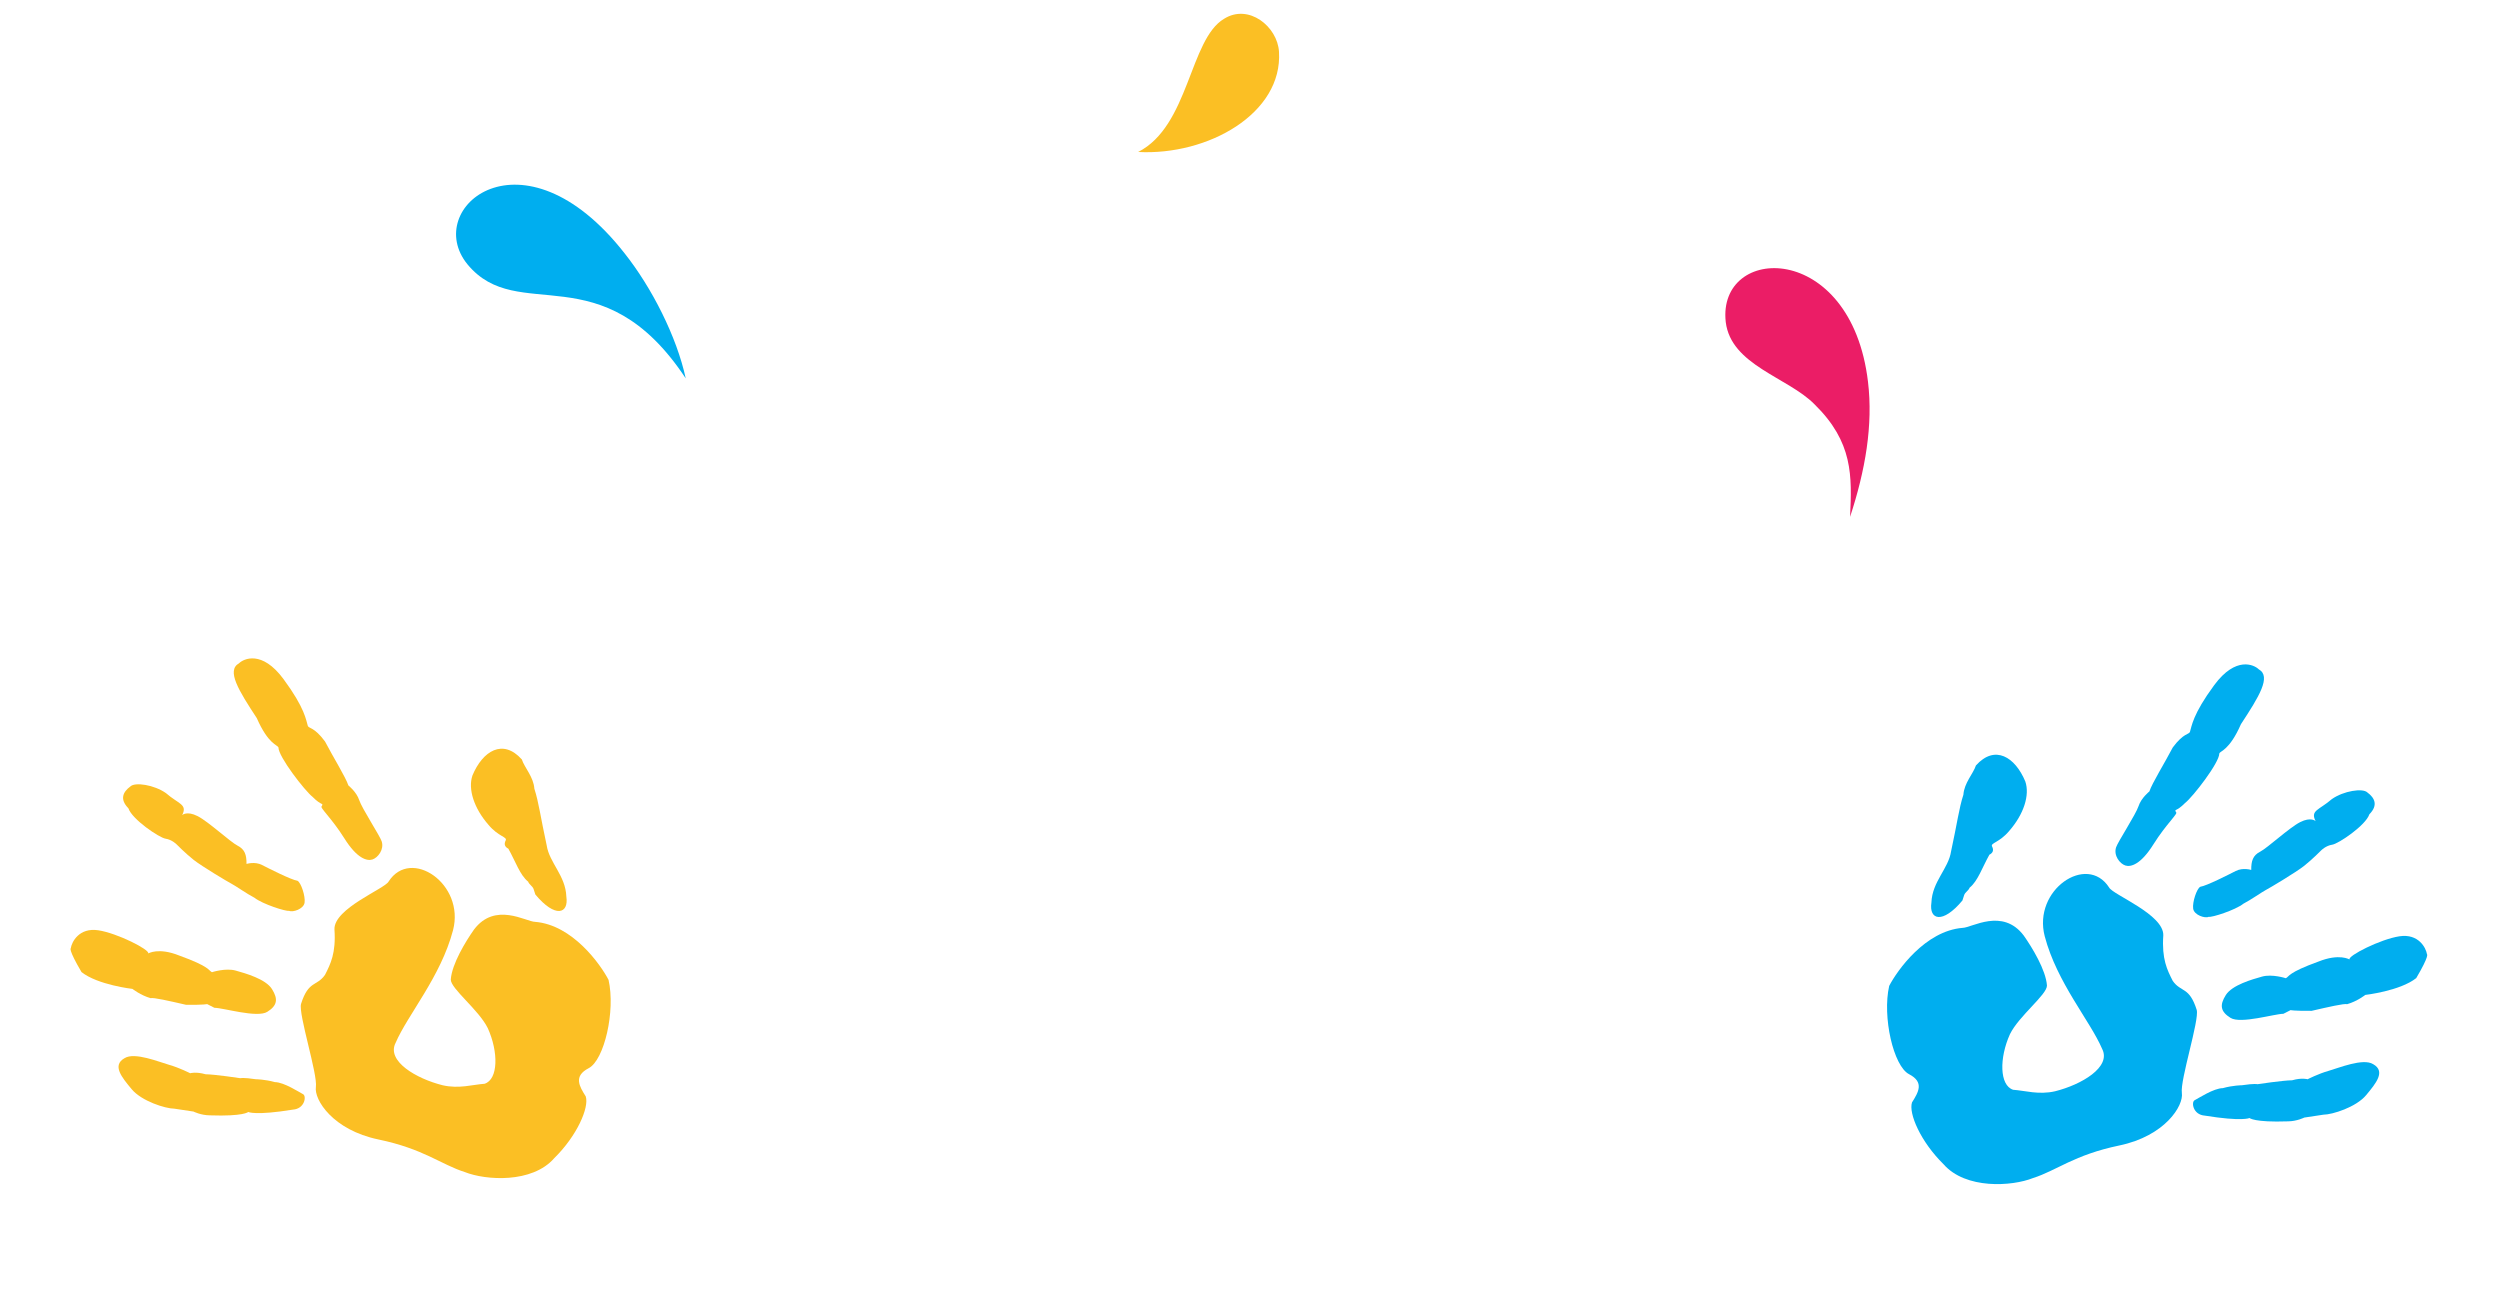 <svg width="416" height="216" viewBox="0 0 416 216" fill="none" xmlns="http://www.w3.org/2000/svg">
<path d="M189.389 25.29C197.874 20.97 197.922 6.545 203.684 3.128C207.773 0.552 212.577 4.414 212.825 8.616C213.457 18.888 200.993 25.906 189.389 25.29Z" fill="#FBBF24"/>
<path d="M114.106 62.962C100.146 41.85 86.229 54.231 77.776 43.972C70.156 34.601 86.969 20.505 103.926 42.144C108.477 47.887 112.607 56.026 114.106 62.962Z" fill="#00AEEF"/>
<path d="M307.851 86.007C308.174 79.186 308.362 73.561 301.924 67.265C297.516 62.788 288.027 60.77 287.163 53.577C285.72 40.63 308.026 39.912 310.834 63.529C311.697 70.723 310.401 78.252 307.851 86.007Z" fill="#EB1D66"/>
<path d="M375.858 111.373C375.093 110.62 372.046 109.127 368.443 114.011C364.84 118.895 364.703 120.868 364.407 121.781C364.259 122.237 363.346 121.941 361.545 124.383C360.199 126.973 358.101 130.328 357.657 131.697C357.657 131.697 356.3 132.77 355.855 134.139C355.411 135.508 352.412 140.084 352.116 140.996C351.671 142.365 352.744 143.722 353.657 144.019C354.57 144.315 356.235 143.847 358.333 140.492C360.431 137.137 362.541 135.3 362.085 135.152C361.777 134.547 362.085 135.152 363.59 133.623C364.947 132.55 369.304 126.901 369.292 125.384C369.44 124.928 370.957 124.916 372.895 120.5C375.894 115.925 377.992 112.57 375.858 111.373Z" fill="#00AEEF"/>
<path d="M403.851 158.797C403.691 157.736 402.458 155.318 399.275 155.798C396.092 156.279 390.651 159.053 390.959 159.657C390.959 159.657 389.282 158.608 385.803 160.001C380.658 161.863 380.966 162.467 380.362 162.776C380.362 162.776 378.079 162.035 376.414 162.503C374.748 162.972 371.417 163.908 370.368 165.586C369.319 167.263 369.48 168.324 371.157 169.373C372.835 170.422 378.436 168.708 379.953 168.696C380.558 168.388 381.162 168.08 381.162 168.08C381.162 168.08 381.619 168.228 384.653 168.204C387.38 167.575 390.106 166.947 390.563 167.095C392.228 166.627 393.586 165.554 393.586 165.554C393.586 165.554 399.347 164.902 402.061 162.756C404.307 158.945 403.851 158.797 403.851 158.797Z" fill="#00AEEF"/>
<path d="M393.928 131.863C393.163 131.11 389.98 131.591 388.018 132.972C385.908 134.809 384.391 134.821 385.316 136.635C385.316 136.635 384.551 135.882 382.738 136.807C380.924 137.731 377.309 141.098 376.099 141.715C374.89 142.331 374.594 143.244 374.606 144.761C374.606 144.761 373.237 144.317 372.028 144.933C370.819 145.55 367.191 147.399 366.13 147.559C365.526 147.867 364.785 150.149 364.945 151.21C365.105 152.271 366.931 152.863 367.536 152.555C367.992 152.703 371.928 151.458 373.285 150.385C374.494 149.769 376.456 148.388 377.06 148.08C377.665 147.771 382.045 145.157 383.402 144.085C384.759 143.012 386.265 141.482 386.265 141.482C386.265 141.482 387.017 140.718 388.078 140.558C389.139 140.398 393.668 137.327 394.26 135.502C395.765 133.973 395.149 132.764 393.928 131.863Z" fill="#00AEEF"/>
<path d="M373.065 180.584C373.065 180.584 371.547 180.596 369.882 181.065C368.364 181.077 365.798 182.766 365.193 183.074C364.589 183.382 364.909 185.504 366.883 185.64C373.113 186.653 374.322 186.037 374.322 186.037C374.322 186.037 375.086 186.789 380.699 186.593C382.217 186.581 383.426 185.965 383.426 185.965C383.426 185.965 384.487 185.805 386.609 185.484C388.126 185.472 392.062 184.228 393.715 182.242C395.369 180.256 397.022 178.271 394.889 177.074C393.211 176.025 389.127 177.726 387.462 178.195C385.796 178.663 383.983 179.588 383.983 179.588C383.983 179.588 383.07 179.291 381.404 179.76C379.887 179.772 375.643 180.412 375.643 180.412C375.643 180.412 375.187 180.264 373.065 180.584Z" fill="#00AEEF"/>
<path d="M326.577 154.397C328.095 154.385 333.227 151.006 336.755 155.682C338.136 157.643 340.442 161.418 340.614 163.996C340.626 165.514 335.95 169.04 334.456 172.087C332.667 176.046 332.703 180.598 334.985 181.338C336.958 181.474 339.241 182.215 341.967 181.586C346.359 180.49 351.344 177.567 349.802 174.545C347.792 169.857 342.28 163.528 340.246 155.806C338.212 148.084 347.268 141.943 350.956 147.68C351.572 148.889 360.096 152.159 359.972 155.65C359.699 159.597 360.624 161.411 361.549 163.224C362.93 165.186 364.288 164.113 365.533 168.048C366.001 169.713 362.742 179.753 363.062 181.875C363.382 183.997 360.236 189.029 352.661 190.606C345.086 192.183 342.223 194.785 338.287 196.03C334.808 197.423 327.073 197.939 323.398 193.72C319.575 189.957 317.565 185.269 318.157 183.444C319.206 181.766 320.255 180.089 317.665 178.744C315.075 177.399 313.189 169.22 314.362 164.052C315.707 161.462 320.36 154.901 326.577 154.397Z" fill="#00AEEF"/>
<path d="M337.011 130.037C337.787 132.307 336.75 135.501 334.344 138.251C332.69 140.237 331.173 140.249 331.481 140.853C331.79 141.458 331.642 141.914 331.037 142.222C329.84 144.356 329.099 146.638 327.742 147.711C327.594 148.167 326.989 148.475 326.841 148.932C326.693 149.388 326.545 149.844 326.545 149.844C323.238 153.816 320.956 153.075 321.388 150.189C321.512 146.698 324.227 144.552 324.659 141.666C325.684 136.954 325.968 134.524 326.709 132.242C326.845 130.269 328.351 128.74 328.795 127.371C331.954 123.856 335.309 125.953 337.011 130.037Z" fill="#00AEEF"/>
<path d="M39.769 110.373C40.534 109.62 43.581 108.127 47.184 113.011C50.787 117.894 50.924 119.868 51.22 120.781C51.368 121.237 52.281 120.941 54.083 123.383C55.428 125.973 57.526 129.327 57.97 130.697C57.97 130.697 59.327 131.769 59.772 133.138C60.216 134.507 63.215 139.083 63.511 139.996C63.956 141.365 62.883 142.722 61.97 143.018C61.057 143.314 59.392 142.846 57.294 139.491C55.196 136.137 53.086 134.299 53.542 134.151C53.85 133.547 53.542 134.151 52.037 132.622C50.679 131.549 46.324 125.901 46.336 124.384C46.187 123.927 44.67 123.915 42.732 119.5C39.733 114.924 37.635 111.57 39.769 110.373Z" fill="#FBBF24"/>
<path d="M21.699 130.863C22.464 130.11 25.647 130.59 27.609 131.971C29.719 133.809 31.236 133.821 30.311 135.634C30.311 135.634 31.076 134.882 32.889 135.806C34.703 136.731 38.318 140.098 39.528 140.714C40.737 141.331 41.033 142.243 41.021 143.76C41.021 143.76 42.39 143.316 43.599 143.933C44.808 144.549 48.436 146.398 49.497 146.559C50.101 146.867 50.842 149.149 50.682 150.209C50.522 151.27 48.696 151.863 48.092 151.555C47.635 151.703 43.7 150.458 42.342 149.385C41.133 148.768 39.171 147.387 38.567 147.079C37.962 146.771 33.582 144.157 32.225 143.084C30.868 142.011 29.362 140.482 29.362 140.482C29.362 140.482 28.61 139.717 27.549 139.557C26.488 139.397 21.96 136.327 21.367 134.501C19.862 132.972 20.478 131.763 21.699 130.863Z" fill="#FBBF24"/>
<path d="M11.776 157.796C11.936 156.735 13.169 154.317 16.352 154.798C19.535 155.278 24.976 158.052 24.668 158.657C24.668 158.657 26.345 157.608 29.825 159.001C34.969 160.862 34.661 161.467 35.266 161.775C35.266 161.775 37.547 161.034 39.213 161.503C40.879 161.971 44.21 162.908 45.259 164.585C46.307 166.263 46.147 167.323 44.47 168.372C42.792 169.421 37.191 167.708 35.674 167.696C35.069 167.388 34.465 167.079 34.465 167.079C34.465 167.079 34.008 167.227 30.974 167.203C28.247 166.575 25.521 165.947 25.064 166.095C23.399 165.626 22.041 164.553 22.041 164.553C22.041 164.553 16.28 163.901 13.566 161.755C11.32 157.944 11.776 157.796 11.776 157.796Z" fill="#FBBF24"/>
<path d="M42.56 179.584C42.56 179.584 44.078 179.596 45.743 180.064C47.261 180.076 49.827 181.766 50.432 182.074C51.036 182.382 50.716 184.504 48.742 184.64C42.513 185.653 41.303 185.036 41.303 185.036C41.303 185.036 40.539 185.789 34.926 185.593C33.408 185.581 32.199 184.964 32.199 184.964C32.199 184.964 31.138 184.804 29.016 184.484C27.499 184.472 23.563 183.227 21.91 181.241C20.256 179.256 18.603 177.27 20.737 176.073C22.414 175.025 26.498 176.726 28.163 177.194C29.829 177.663 31.642 178.587 31.642 178.587C31.642 178.587 32.555 178.291 34.221 178.759C35.738 178.771 39.982 179.412 39.982 179.412C39.982 179.412 40.438 179.264 42.56 179.584Z" fill="#FBBF24"/>
<path d="M89.048 153.397C87.53 153.385 82.398 150.006 78.871 154.682C77.489 156.643 75.183 160.418 75.011 162.997C74.999 164.514 79.675 168.04 81.169 171.087C82.959 175.046 82.922 179.598 80.64 180.338C78.667 180.474 76.385 181.215 73.658 180.587C69.266 179.49 64.282 176.567 65.823 173.545C67.833 168.857 73.346 162.528 75.379 154.806C77.413 147.084 68.357 140.943 64.669 146.68C64.053 147.889 55.529 151.159 55.653 154.65C55.926 158.597 55.001 160.411 54.076 162.224C52.695 164.186 51.338 163.113 50.093 167.048C49.624 168.713 52.883 178.753 52.563 180.875C52.243 182.997 55.39 188.029 62.965 189.606C70.539 191.183 73.402 193.785 77.338 195.03C80.817 196.423 88.552 196.939 92.227 192.72C96.05 188.957 98.06 184.269 97.468 182.444C96.419 180.766 95.37 179.089 97.96 177.744C100.55 176.399 102.436 168.22 101.263 163.052C99.918 160.462 95.265 153.901 89.048 153.397Z" fill="#FBBF24"/>
<path d="M78.616 129.036C77.84 131.306 78.877 134.501 81.283 137.251C82.936 139.236 84.454 139.248 84.146 139.853C83.837 140.457 83.986 140.914 84.59 141.222C85.787 143.356 86.528 145.637 87.885 146.71C88.033 147.167 88.638 147.475 88.786 147.931C88.934 148.388 89.082 148.844 89.082 148.844C92.389 152.815 94.671 152.074 94.239 149.188C94.115 145.697 91.4 143.552 90.968 140.665C89.943 135.954 89.659 133.524 88.918 131.242C88.782 129.268 87.276 127.739 86.832 126.37C83.673 122.855 80.318 124.953 78.616 129.036Z" fill="#FBBF24"/>
</svg>
